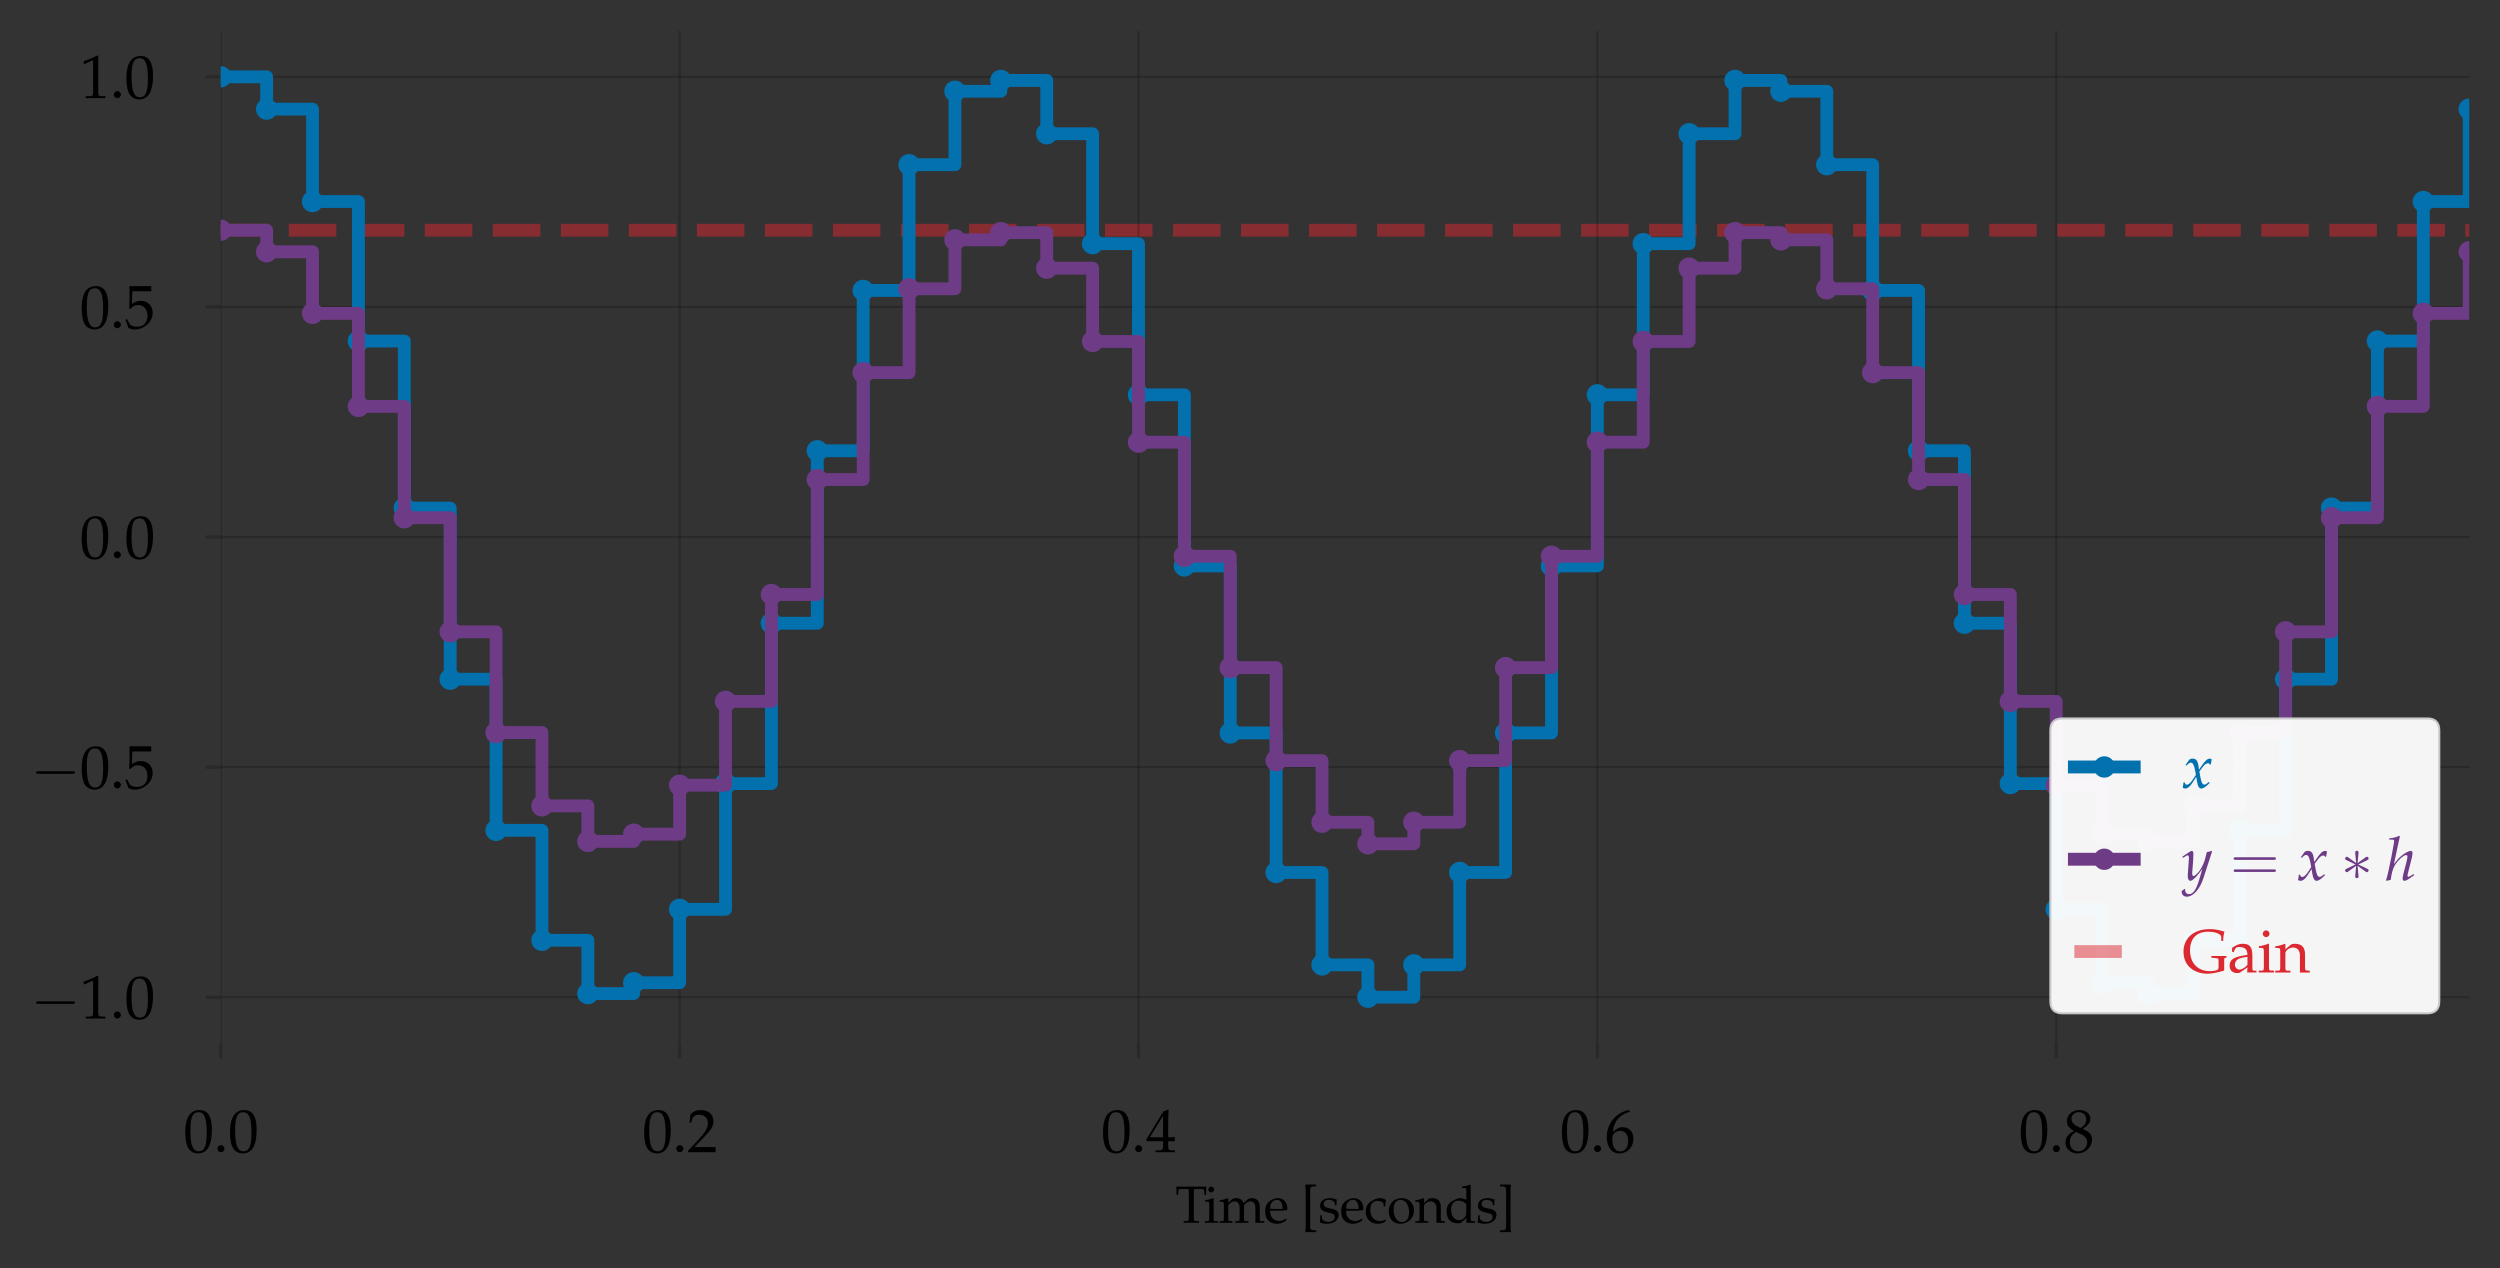 <?xml version="1.0" encoding="utf-8" standalone="no"?>
<!DOCTYPE svg PUBLIC "-//W3C//DTD SVG 1.1//EN"
  "http://www.w3.org/Graphics/SVG/1.1/DTD/svg11.dtd">
<svg height="296.4pt" version="1.1" viewBox="0 0 584.4 296.4" width="584.4pt" xmlns="http://www.w3.org/2000/svg" xmlns:xlink="http://www.w3.org/1999/xlink">
 <rect x="0" y="0" width="584.4" height="296.4" fill="#333333" stroke="none"/>
 <defs>
  <style type="text/css">*{stroke-linecap:butt;stroke-linejoin:round;}</style>
 </defs>
 <g id="figure_1">
  <g id="patch_1">
   <path d="M 0 296.4 
L 584.4 296.4 
L 584.4 0 
L 0 0 
z
" style="fill:none;"/>
  </g>
  <g id="axes_1">
   <g id="patch_2">
    <path d="M 51.606 243.862 
L 577.2 243.862 
L 577.2 7.2 
L 51.606 7.2 
z
" style="fill:none;"/>
   </g>
   <g id="line2d_1">
    <path clip-path="url(#p9060e97e95)" d="M 51.606 53.815 
L 577.2 53.815 
" style="fill:none;stroke:#dc2830;stroke-dasharray:11.1,4.8;stroke-dashoffset:0;stroke-opacity:0.5;stroke-width:3;"/>
   </g>
   <g id="matplotlib.axis_1">
    <g id="xtick_1">
     <g id="line2d_2">
      <path clip-path="url(#p9060e97e95)" d="M 51.606 243.862 
L 51.606 7.2 
" style="fill:none;stroke:#000000;stroke-linecap:square;stroke-opacity:0.2;stroke-width:0.5;"/>
     </g>
     <g id="line2d_3">
      <defs>
       <path d="M 0 0 
L 0 3.5 
" id="mdb024131af" style="stroke:#000000;stroke-opacity:0.2;stroke-width:0.8;"/>
      </defs>
      <g>
       <use style="fill-opacity:0.2;stroke:#000000;stroke-opacity:0.2;stroke-width:0.8;" x="51.606" xlink:href="#mdb024131af" y="243.862"/>
      </g>
     </g>
     <g id="text_1">
      <!-- $\mathdefault{0.0}$ -->
      <g transform="translate(42.889 269.341)scale(0.14 -0.14)">
       <defs>
        <path d="M 1683 4416 
C 691 4416 186 3628 186 2077 
C 186 1326 320 680 544 366 
C 768 51 1126 -128 1523 -128 
C 2490 -128 2976 705 2976 2346 
C 2976 3749 2560 4416 1683 4416 
z
M 1568 4192 
C 2189 4192 2438 3564 2438 2025 
C 2438 661 2195 96 1606 96 
C 986 96 723 744 723 2308 
C 723 3660 960 4192 1568 4192 
z
" id="URWPalladioL-Roma-30" transform="scale(0.016)"/>
        <path d="M 794 744 
C 602 744 429 564 429 372 
C 429 179 602 0 787 0 
C 992 0 1171 173 1171 372 
C 1171 564 992 744 794 744 
z
" id="URWPalladioL-Roma-2e" transform="scale(0.016)"/>
       </defs>
       <use transform="scale(0.996)" xlink:href="#URWPalladioL-Roma-30"/>
       <use transform="translate(49.813 0)scale(0.996)" xlink:href="#URWPalladioL-Roma-2e"/>
       <use transform="translate(74.72 0)scale(0.996)" xlink:href="#URWPalladioL-Roma-30"/>
      </g>
     </g>
    </g>
    <g id="xtick_2">
     <g id="line2d_4">
      <path clip-path="url(#p9060e97e95)" d="M 158.87 243.862 
L 158.87 7.2 
" style="fill:none;stroke:#000000;stroke-linecap:square;stroke-opacity:0.2;stroke-width:0.5;"/>
     </g>
     <g id="line2d_5">
      <g>
       <use style="fill-opacity:0.2;stroke:#000000;stroke-opacity:0.2;stroke-width:0.8;" x="158.87" xlink:href="#mdb024131af" y="243.862"/>
      </g>
     </g>
     <g id="text_2">
      <!-- $\mathdefault{0.2}$ -->
      <g transform="translate(150.153 269.341)scale(0.14 -0.14)">
       <defs>
        <path d="M 102 160 
L 102 0 
C 1299 0 1299 0 1530 0 
C 1760 0 1760 0 2995 0 
C 2982 125 2982 186 2982 269 
C 2982 348 2982 407 2995 539 
C 2259 539 1965 539 781 539 
L 1946 1761 
C 2566 2414 2758 2763 2758 3238 
C 2758 3966 2259 4416 1446 4416 
C 986 4416 672 4288 358 3969 
L 250 3099 
L 435 3099 
L 518 3393 
C 621 3763 851 3923 1280 3923 
C 1830 3923 2182 3577 2182 3035 
C 2182 2555 1914 2083 1190 1316 
z
" id="URWPalladioL-Roma-32" transform="scale(0.016)"/>
       </defs>
       <use transform="scale(0.996)" xlink:href="#URWPalladioL-Roma-30"/>
       <use transform="translate(49.813 0)scale(0.996)" xlink:href="#URWPalladioL-Roma-2e"/>
       <use transform="translate(74.72 0)scale(0.996)" xlink:href="#URWPalladioL-Roma-32"/>
      </g>
     </g>
    </g>
    <g id="xtick_3">
     <g id="line2d_6">
      <path clip-path="url(#p9060e97e95)" d="M 266.134 243.862 
L 266.134 7.2 
" style="fill:none;stroke:#000000;stroke-linecap:square;stroke-opacity:0.2;stroke-width:0.5;"/>
     </g>
     <g id="line2d_7">
      <g>
       <use style="fill-opacity:0.2;stroke:#000000;stroke-opacity:0.2;stroke-width:0.8;" x="266.134" xlink:href="#mdb024131af" y="243.862"/>
      </g>
     </g>
     <g id="text_3">
      <!-- $\mathdefault{0.4}$ -->
      <g transform="translate(257.417 269.341)scale(0.14 -0.14)">
       <defs>
        <path d="M 1792 1152 
L 1792 673 
C 1792 289 1722 199 1408 199 
L 1011 199 
L 1011 0 
C 1862 0 1862 0 2016 0 
C 2170 0 2170 0 3021 0 
L 3021 199 
L 2714 199 
C 2400 199 2330 282 2330 669 
L 2330 1152 
C 2707 1152 2842 1152 3021 1133 
L 3021 1588 
C 2720 1563 2598 1563 2502 1563 
L 2483 1563 
L 2330 1563 
L 2330 2457 
C 2330 3600 2342 4152 2374 4416 
L 2298 4448 
L 1824 4275 
L 13 1299 
L 83 1152 
z
M 1792 1563 
L 416 1563 
L 1792 3826 
z
" id="URWPalladioL-Roma-34" transform="scale(0.016)"/>
       </defs>
       <use transform="scale(0.996)" xlink:href="#URWPalladioL-Roma-30"/>
       <use transform="translate(49.813 0)scale(0.996)" xlink:href="#URWPalladioL-Roma-2e"/>
       <use transform="translate(74.72 0)scale(0.996)" xlink:href="#URWPalladioL-Roma-34"/>
      </g>
     </g>
    </g>
    <g id="xtick_4">
     <g id="line2d_8">
      <path clip-path="url(#p9060e97e95)" d="M 373.398 243.862 
L 373.398 7.2 
" style="fill:none;stroke:#000000;stroke-linecap:square;stroke-opacity:0.2;stroke-width:0.5;"/>
     </g>
     <g id="line2d_9">
      <g>
       <use style="fill-opacity:0.2;stroke:#000000;stroke-opacity:0.2;stroke-width:0.8;" x="373.398" xlink:href="#mdb024131af" y="243.862"/>
      </g>
     </g>
     <g id="text_4">
      <!-- $\mathdefault{0.6}$ -->
      <g transform="translate(364.681 269.341)scale(0.14 -0.14)">
       <defs>
        <path d="M 2662 4310 
L 2426 4419 
C 1811 4214 1549 4086 1222 3804 
C 563 3246 205 2464 205 1585 
C 205 526 717 -128 1542 -128 
C 2374 -128 2995 532 2995 1405 
C 2995 2143 2554 2624 1875 2624 
C 1555 2624 1363 2540 986 2239 
C 915 2181 909 2175 838 2124 
C 973 3284 1510 3913 2662 4259 
z
M 1632 2239 
C 2118 2239 2445 1816 2445 1181 
C 2445 513 2118 83 1626 83 
C 1082 83 787 551 787 1412 
C 787 1636 813 1758 883 1867 
C 1024 2085 1325 2239 1632 2239 
z
" id="URWPalladioL-Roma-36" transform="scale(0.016)"/>
       </defs>
       <use transform="scale(0.996)" xlink:href="#URWPalladioL-Roma-30"/>
       <use transform="translate(49.813 0)scale(0.996)" xlink:href="#URWPalladioL-Roma-2e"/>
       <use transform="translate(74.72 0)scale(0.996)" xlink:href="#URWPalladioL-Roma-36"/>
      </g>
     </g>
    </g>
    <g id="xtick_5">
     <g id="line2d_10">
      <path clip-path="url(#p9060e97e95)" d="M 480.662 243.862 
L 480.662 7.2 
" style="fill:none;stroke:#000000;stroke-linecap:square;stroke-opacity:0.2;stroke-width:0.5;"/>
     </g>
     <g id="line2d_11">
      <g>
       <use style="fill-opacity:0.2;stroke:#000000;stroke-opacity:0.2;stroke-width:0.8;" x="480.662" xlink:href="#mdb024131af" y="243.862"/>
      </g>
     </g>
     <g id="text_5">
      <!-- $\mathdefault{0.8}$ -->
      <g transform="translate(471.945 269.341)scale(0.14 -0.14)">
       <defs>
        <path d="M 1075 2211 
C 813 2090 704 2019 563 1884 
C 320 1641 192 1352 192 1019 
C 192 359 723 -128 1446 -128 
C 2278 -128 2970 526 2970 1320 
C 2970 1833 2733 2109 2003 2442 
C 2586 2840 2790 3109 2790 3493 
C 2790 4044 2336 4416 1658 4416 
C 896 4416 339 3929 339 3257 
C 339 2821 512 2577 1075 2211 
z
M 1818 1891 
C 2221 1711 2464 1397 2464 1052 
C 2464 513 2061 90 1542 90 
C 998 90 646 475 646 1071 
C 646 1538 832 1833 1306 2122 
z
M 1427 2712 
C 1024 2910 819 3167 819 3487 
C 819 3910 1126 4198 1581 4198 
C 2048 4198 2355 3891 2355 3422 
C 2355 3058 2195 2808 1779 2538 
z
" id="URWPalladioL-Roma-38" transform="scale(0.016)"/>
       </defs>
       <use transform="scale(0.996)" xlink:href="#URWPalladioL-Roma-30"/>
       <use transform="translate(49.813 0)scale(0.996)" xlink:href="#URWPalladioL-Roma-2e"/>
       <use transform="translate(74.72 0)scale(0.996)" xlink:href="#URWPalladioL-Roma-38"/>
      </g>
     </g>
    </g>
    <g id="text_6">
     <!-- Time [seconds] -->
     <g transform="translate(274.73 285.828)scale(0.12 -0.12)">
      <defs>
       <path d="M 1632 4114 
C 1651 3896 1658 3749 1658 3473 
L 1658 763 
C 1658 256 1626 205 1331 205 
L 1024 205 
L 1024 0 
C 1402 0 1626 0 1958 0 
C 2291 0 2522 0 2899 0 
L 2899 205 
L 2592 205 
C 2298 205 2266 256 2266 763 
L 2266 3473 
C 2266 3762 2272 3903 2291 4114 
L 3283 4114 
C 3462 4114 3533 4057 3539 3904 
L 3565 3400 
L 3763 3400 
C 3763 3810 3776 4056 3808 4416 
C 3347 4416 3136 4416 2957 4416 
C 2707 4416 2522 4416 2426 4416 
L 1414 4416 
C 1350 4416 1005 4416 550 4416 
L 115 4416 
C 147 4056 160 3810 160 3400 
L 358 3400 
L 384 3904 
C 390 4057 461 4114 640 4114 
z
" id="URWPalladioL-Roma-54" transform="scale(0.016)"/>
       <path d="M 1203 2993 
L 1146 3019 
C 819 2884 486 2793 147 2755 
L 147 2576 
L 384 2576 
C 640 2576 666 2531 666 2105 
L 666 651 
C 666 244 646 199 429 199 
L 134 199 
L 134 0 
C 774 0 774 0 934 0 
C 1094 0 1094 0 1734 0 
L 1734 199 
L 1440 199 
C 1222 199 1203 244 1203 651 
z
M 909 4416 
C 717 4416 550 4249 550 4056 
C 550 3870 717 3704 902 3704 
C 1088 3704 1261 3870 1261 4056 
C 1261 4236 1088 4416 909 4416 
z
" id="URWPalladioL-Roma-69" transform="scale(0.016)"/>
       <path d="M 115 2565 
L 352 2565 
C 608 2565 634 2520 634 2094 
L 634 643 
C 634 237 614 192 397 192 
L 102 192 
L 102 -7 
C 717 -7 736 -7 915 -7 
C 1094 -7 1261 -7 1677 -7 
L 1677 179 
L 1408 205 
C 1190 205 1171 250 1171 654 
L 1171 2014 
C 1171 2302 1594 2616 1978 2616 
C 2323 2616 2560 2287 2560 1798 
L 2560 643 
C 2560 237 2541 192 2323 192 
L 2029 192 
L 2029 -7 
C 2669 -7 2669 -7 2829 -7 
C 2989 -7 2989 -7 3629 -7 
L 3629 192 
L 3334 192 
C 3117 192 3098 237 3098 643 
L 3098 2011 
C 3098 2300 3520 2616 3904 2616 
C 4250 2616 4486 2291 4486 1806 
L 4486 -7 
C 4877 -7 4883 -7 4992 -7 
C 5075 -7 5075 -7 5562 -7 
L 5562 192 
L 5261 192 
C 5043 192 5024 237 5024 643 
L 5024 1970 
C 5024 2608 4653 3008 4064 3008 
C 3840 3008 3654 2950 3539 2847 
L 3053 2412 
C 2848 2834 2586 3008 2144 3008 
C 1907 3008 1728 2950 1613 2847 
L 1171 2437 
L 1171 2982 
L 1114 3008 
C 787 2873 454 2783 115 2745 
z
" id="URWPalladioL-Roma-6d" transform="scale(0.016)"/>
       <path d="M 2797 447 
L 2714 511 
C 2304 269 2157 212 1882 212 
C 1466 212 1120 398 941 711 
C 819 921 774 1101 762 1472 
L 1696 1472 
C 2138 1472 2413 1472 2854 1544 
C 2861 1634 2867 1693 2867 1771 
C 2867 2520 2394 3008 1677 3008 
C 1440 3008 1165 2924 902 2770 
C 378 2469 166 2071 166 1404 
C 166 1000 262 654 435 410 
C 691 71 1120 -128 1600 -128 
C 1837 -128 2074 -77 2336 37 
C 2509 108 2643 191 2669 230 
z
M 2298 1690 
C 1965 1690 1811 1690 1581 1690 
C 1286 1690 1120 1690 774 1722 
C 774 2027 800 2169 883 2337 
C 1018 2622 1293 2796 1600 2796 
C 1811 2796 1978 2711 2093 2534 
C 2234 2319 2278 2129 2298 1690 
z
" id="URWPalladioL-Roma-65" transform="scale(0.016)"/>
       <path d="M 563 -1152 
C 1018 -1152 1030 -1152 1184 -1152 
C 1338 -1152 1370 -1152 1805 -1152 
L 1843 -1120 
L 1843 -953 
L 1818 -921 
L 1574 -921 
C 1402 -921 1261 -882 1184 -818 
C 1126 -760 1107 -671 1107 -459 
C 1107 -453 1107 -318 1101 -125 
L 1101 112 
L 1101 3409 
L 1101 3646 
C 1107 3826 1107 3967 1107 3973 
C 1107 4185 1126 4281 1184 4339 
C 1261 4403 1402 4441 1574 4441 
L 1818 4441 
L 1843 4473 
L 1843 4640 
L 1805 4672 
C 1357 4672 1338 4672 1184 4672 
C 1037 4672 1005 4672 563 4672 
L 506 4595 
C 544 4435 557 4223 557 3730 
C 557 3633 557 3556 563 3492 
L 563 3409 
L 563 112 
L 563 28 
C 557 -74 557 -81 557 -190 
L 557 -260 
C 557 -696 544 -876 506 -1075 
z
" id="URWPalladioL-Roma-5b" transform="scale(0.016)"/>
       <path d="M 262 917 
C 262 475 243 282 192 26 
C 525 -83 774 -128 1069 -128 
C 1907 -128 2502 321 2502 949 
C 2502 1148 2445 1295 2323 1424 
C 2157 1584 1946 1661 1382 1770 
C 858 1873 685 2001 685 2296 
C 685 2616 909 2796 1299 2796 
C 1728 2796 2054 2572 2054 2270 
L 2054 2123 
L 2234 2123 
C 2240 2495 2246 2648 2266 2847 
C 1926 2963 1696 3008 1434 3008 
C 691 3008 237 2655 237 2078 
C 237 1770 378 1552 672 1417 
C 845 1340 1184 1238 1619 1141 
C 1907 1077 2029 943 2029 699 
C 2029 353 1709 109 1254 109 
C 787 109 454 333 454 654 
L 454 917 
z
" id="URWPalladioL-Roma-73" transform="scale(0.016)"/>
       <path d="M 2554 1994 
C 2554 2289 2586 2552 2643 2783 
C 2387 2937 2163 3008 1901 3008 
C 1594 3008 1235 2886 851 2642 
C 403 2360 166 1911 166 1347 
C 166 481 774 -128 1632 -128 
C 1965 -128 2445 -6 2509 90 
L 2643 295 
L 2579 391 
C 2342 263 2138 205 1907 205 
C 1197 205 730 757 730 1603 
C 730 2289 1050 2674 1626 2674 
C 1907 2674 2214 2546 2330 2386 
L 2374 1994 
z
" id="URWPalladioL-Roma-63" transform="scale(0.016)"/>
       <path d="M 1786 3008 
C 851 3008 205 2347 205 1392 
C 205 487 774 -128 1600 -128 
C 2586 -128 3290 558 3290 1520 
C 3290 2386 2662 3008 1786 3008 
z
M 1670 2796 
C 2259 2796 2694 2155 2694 1283 
C 2694 545 2368 83 1850 83 
C 1222 83 800 699 800 1610 
C 800 2379 1107 2796 1670 2796 
z
" id="URWPalladioL-Roma-6f" transform="scale(0.016)"/>
       <path d="M 2624 -7 
C 3014 -7 3021 -7 3130 -7 
C 3219 -7 3219 -7 3661 -7 
L 3661 179 
L 3398 205 
C 3181 205 3162 244 3162 654 
L 3162 1892 
C 3162 2642 2810 3008 2093 3008 
C 1856 3008 1722 2963 1587 2847 
L 1101 2424 
L 1101 2982 
L 1043 3008 
C 717 2873 384 2783 45 2745 
L 45 2565 
L 282 2565 
C 538 2565 563 2520 563 2094 
L 563 643 
C 563 237 544 192 326 192 
L 38 192 
L 38 -7 
C 474 -7 646 -7 832 -7 
C 1018 -7 1190 -7 1626 -7 
L 1626 192 
L 1338 192 
C 1120 192 1101 237 1101 643 
L 1101 2011 
C 1101 2300 1523 2616 1914 2616 
C 2342 2616 2624 2297 2624 1806 
z
" id="URWPalladioL-Roma-6e" transform="scale(0.016)"/>
       <path d="M 2637 2802 
C 2278 2956 2099 3008 1875 3008 
C 1702 3008 1549 2969 1389 2887 
L 826 2593 
C 461 2401 224 1935 224 1392 
C 224 881 397 460 710 204 
C 928 19 1229 -64 1645 -64 
C 1773 -64 1920 -38 1952 -13 
L 2662 583 
L 2630 -7 
C 2944 -7 3046 -7 3123 -7 
C 3174 -7 3264 -7 3398 -7 
C 3443 -7 3571 -7 3706 -7 
L 3706 192 
L 3411 192 
C 3194 192 3174 237 3174 643 
L 3174 4607 
L 3117 4659 
C 2835 4550 2624 4498 2118 4421 
L 2118 4242 
L 2477 4242 
C 2592 4242 2637 4171 2637 3978 
z
M 2637 1424 
C 2637 1009 2624 946 2541 799 
C 2362 499 2048 302 1747 302 
C 1184 302 781 844 781 1603 
C 781 2298 1126 2706 1702 2706 
C 1946 2706 2202 2623 2426 2470 
C 2560 2381 2637 2298 2637 2246 
z
" id="URWPalladioL-Roma-64" transform="scale(0.016)"/>
       <path d="M 1568 4672 
C 1114 4672 1094 4672 947 4672 
C 794 4672 762 4672 326 4672 
L 288 4640 
L 288 4473 
L 314 4441 
L 557 4441 
C 730 4441 864 4403 941 4339 
C 1005 4281 1024 4191 1024 3973 
C 1024 3954 1024 3826 1030 3646 
L 1030 3409 
L 1030 112 
L 1030 -125 
C 1024 -311 1024 -427 1024 -446 
C 1024 -664 1005 -760 941 -818 
C 864 -882 730 -921 557 -921 
L 314 -921 
L 288 -953 
L 288 -1120 
L 326 -1152 
C 774 -1152 787 -1152 947 -1152 
C 1094 -1152 1126 -1152 1568 -1152 
L 1626 -1075 
C 1587 -921 1581 -722 1574 -228 
C 1574 -138 1574 -55 1568 28 
L 1568 112 
L 1568 3409 
L 1568 3492 
C 1574 3563 1574 3646 1574 3736 
C 1574 4230 1587 4441 1626 4595 
z
" id="URWPalladioL-Roma-5d" transform="scale(0.016)"/>
      </defs>
      <use transform="scale(0.996)" xlink:href="#URWPalladioL-Roma-54"/>
      <use transform="translate(55.591 0)scale(0.996)" xlink:href="#URWPalladioL-Roma-69"/>
      <use transform="translate(84.581 0)scale(0.996)" xlink:href="#URWPalladioL-Roma-6d"/>
      <use transform="translate(172.551 0)scale(0.996)" xlink:href="#URWPalladioL-Roma-65"/>
      <use transform="translate(245.178 0)scale(0.996)" xlink:href="#URWPalladioL-Roma-5b"/>
      <use transform="translate(278.353 0)scale(0.996)" xlink:href="#URWPalladioL-Roma-73"/>
      <use transform="translate(320.595 0)scale(0.996)" xlink:href="#URWPalladioL-Roma-65"/>
      <use transform="translate(368.315 0)scale(0.996)" xlink:href="#URWPalladioL-Roma-63"/>
      <use transform="translate(412.549 0)scale(0.996)" xlink:href="#URWPalladioL-Roma-6f"/>
      <use transform="translate(466.944 0)scale(0.996)" xlink:href="#URWPalladioL-Roma-6e"/>
      <use transform="translate(524.926 0)scale(0.996)" xlink:href="#URWPalladioL-Roma-64"/>
      <use transform="translate(585.798 0)scale(0.996)" xlink:href="#URWPalladioL-Roma-73"/>
      <use transform="translate(628.039 0)scale(0.996)" xlink:href="#URWPalladioL-Roma-5d"/>
     </g>
    </g>
   </g>
   <g id="matplotlib.axis_2">
    <g id="ytick_1">
     <g id="line2d_12">
      <path clip-path="url(#p9060e97e95)" d="M 51.606 233.104 
L 577.2 233.104 
" style="fill:none;stroke:#000000;stroke-linecap:square;stroke-opacity:0.2;stroke-width:0.5;"/>
     </g>
     <g id="line2d_13">
      <defs>
       <path d="M 0 0 
L -3.5 0 
" id="m74deba3b58" style="stroke:#000000;stroke-opacity:0.2;stroke-width:0.8;"/>
      </defs>
      <g>
       <use style="fill-opacity:0.2;stroke:#000000;stroke-opacity:0.2;stroke-width:0.8;" x="51.606" xlink:href="#m74deba3b58" y="233.104"/>
      </g>
     </g>
     <g id="text_7">
      <!-- $\mathdefault{−1.0}$ -->
      <g transform="translate(7.2 238.094)scale(0.14 -0.14)">
       <defs>
        <path d="M 4218 1472 
C 4326 1472 4442 1472 4442 1600 
C 4442 1728 4326 1728 4218 1728 
L 755 1728 
C 646 1728 531 1728 531 1600 
C 531 1472 646 1472 755 1472 
z
" id="CMSY10-0" transform="scale(0.016)"/>
        <path d="M 429 3584 
L 493 3584 
L 1318 3956 
C 1325 3962 1331 3962 1338 3962 
C 1376 3962 1389 3905 1389 3751 
L 1389 613 
C 1389 276 1318 205 973 205 
L 614 205 
L 614 0 
C 1600 0 1600 0 1670 0 
C 1754 0 1894 0 2112 0 
C 2189 0 2413 0 2675 0 
L 2675 205 
L 2342 205 
C 1990 205 1926 276 1926 612 
L 1926 4443 
L 1837 4475 
C 1421 4257 966 4065 384 3860 
z
" id="URWPalladioL-Roma-31" transform="scale(0.016)"/>
       </defs>
       <use transform="scale(1.038)" xlink:href="#CMSY10-0"/>
       <use transform="translate(81.942 0)scale(0.996)" xlink:href="#URWPalladioL-Roma-31"/>
       <use transform="translate(131.755 0)scale(0.996)" xlink:href="#URWPalladioL-Roma-2e"/>
       <use transform="translate(156.661 0)scale(0.996)" xlink:href="#URWPalladioL-Roma-30"/>
      </g>
     </g>
    </g>
    <g id="ytick_2">
     <g id="line2d_14">
      <path clip-path="url(#p9060e97e95)" d="M 51.606 179.318 
L 577.2 179.318 
" style="fill:none;stroke:#000000;stroke-linecap:square;stroke-opacity:0.2;stroke-width:0.5;"/>
     </g>
     <g id="line2d_15">
      <g>
       <use style="fill-opacity:0.2;stroke:#000000;stroke-opacity:0.2;stroke-width:0.8;" x="51.606" xlink:href="#m74deba3b58" y="179.318"/>
      </g>
     </g>
     <g id="text_8">
      <!-- $\mathdefault{−0.5}$ -->
      <g transform="translate(7.2 184.307)scale(0.14 -0.14)">
       <defs>
        <path d="M 813 3877 
C 1638 3877 1997 3877 2765 3877 
L 2797 3907 
C 2784 4016 2784 4064 2784 4144 
C 2784 4229 2784 4277 2797 4386 
L 2765 4416 
C 2285 4416 1997 4416 1651 4416 
C 1299 4416 1018 4416 538 4416 
L 506 4403 
C 512 4011 518 3729 518 3523 
C 518 2977 499 2360 480 2077 
L 608 2038 
C 909 2341 1082 2432 1395 2432 
C 2010 2432 2394 1993 2394 1296 
C 2394 580 1984 160 1286 160 
C 941 160 621 277 531 444 
L 237 973 
L 83 883 
C 230 516 307 310 397 27 
C 576 -71 832 -128 1107 -128 
C 1536 -128 1990 59 2342 368 
C 2733 716 2938 1154 2938 1630 
C 2938 2359 2419 2874 1690 2874 
C 1382 2874 1152 2791 755 2554 
z
" id="URWPalladioL-Roma-35" transform="scale(0.016)"/>
       </defs>
       <use transform="scale(1.038)" xlink:href="#CMSY10-0"/>
       <use transform="translate(81.942 0)scale(0.996)" xlink:href="#URWPalladioL-Roma-30"/>
       <use transform="translate(131.755 0)scale(0.996)" xlink:href="#URWPalladioL-Roma-2e"/>
       <use transform="translate(156.661 0)scale(0.996)" xlink:href="#URWPalladioL-Roma-35"/>
      </g>
     </g>
    </g>
    <g id="ytick_3">
     <g id="line2d_16">
      <path clip-path="url(#p9060e97e95)" d="M 51.606 125.531 
L 577.2 125.531 
" style="fill:none;stroke:#000000;stroke-linecap:square;stroke-opacity:0.2;stroke-width:0.5;"/>
     </g>
     <g id="line2d_17">
      <g>
       <use style="fill-opacity:0.2;stroke:#000000;stroke-opacity:0.2;stroke-width:0.8;" x="51.606" xlink:href="#m74deba3b58" y="125.531"/>
      </g>
     </g>
     <g id="text_9">
      <!-- $\mathdefault{0.0}$ -->
      <g transform="translate(18.672 130.521)scale(0.14 -0.14)">
       <use transform="scale(0.996)" xlink:href="#URWPalladioL-Roma-30"/>
       <use transform="translate(49.813 0)scale(0.996)" xlink:href="#URWPalladioL-Roma-2e"/>
       <use transform="translate(74.72 0)scale(0.996)" xlink:href="#URWPalladioL-Roma-30"/>
      </g>
     </g>
    </g>
    <g id="ytick_4">
     <g id="line2d_18">
      <path clip-path="url(#p9060e97e95)" d="M 51.606 71.744 
L 577.2 71.744 
" style="fill:none;stroke:#000000;stroke-linecap:square;stroke-opacity:0.2;stroke-width:0.5;"/>
     </g>
     <g id="line2d_19">
      <g>
       <use style="fill-opacity:0.2;stroke:#000000;stroke-opacity:0.2;stroke-width:0.8;" x="51.606" xlink:href="#m74deba3b58" y="71.744"/>
      </g>
     </g>
     <g id="text_10">
      <!-- $\mathdefault{0.5}$ -->
      <g transform="translate(18.672 76.734)scale(0.14 -0.14)">
       <use transform="scale(0.996)" xlink:href="#URWPalladioL-Roma-30"/>
       <use transform="translate(49.813 0)scale(0.996)" xlink:href="#URWPalladioL-Roma-2e"/>
       <use transform="translate(74.72 0)scale(0.996)" xlink:href="#URWPalladioL-Roma-35"/>
      </g>
     </g>
    </g>
    <g id="ytick_5">
     <g id="line2d_20">
      <path clip-path="url(#p9060e97e95)" d="M 51.606 17.957 
L 577.2 17.957 
" style="fill:none;stroke:#000000;stroke-linecap:square;stroke-opacity:0.2;stroke-width:0.5;"/>
     </g>
     <g id="line2d_21">
      <g>
       <use style="fill-opacity:0.2;stroke:#000000;stroke-opacity:0.2;stroke-width:0.8;" x="51.606" xlink:href="#m74deba3b58" y="17.957"/>
      </g>
     </g>
     <g id="text_11">
      <!-- $\mathdefault{1.0}$ -->
      <g transform="translate(18.672 22.947)scale(0.14 -0.14)">
       <use transform="scale(0.996)" xlink:href="#URWPalladioL-Roma-31"/>
       <use transform="translate(49.813 0)scale(0.996)" xlink:href="#URWPalladioL-Roma-2e"/>
       <use transform="translate(74.72 0)scale(0.996)" xlink:href="#URWPalladioL-Roma-30"/>
      </g>
     </g>
    </g>
   </g>
   <g id="line2d_22">
    <path clip-path="url(#p9060e97e95)" d="M 51.606 17.957 
L 62.333 17.957 
L 62.333 25.512 
L 73.059 25.512 
L 73.059 47.113 
L 83.786 47.113 
L 83.786 79.728 
L 94.512 79.728 
L 94.512 118.776 
L 105.238 118.776 
L 105.238 158.773 
L 115.965 158.773 
L 115.965 194.101 
L 126.691 194.101 
L 126.691 219.798 
L 137.418 219.798 
L 137.418 232.256 
L 148.144 232.256 
L 148.144 229.725 
L 158.87 229.725 
L 158.87 212.56 
L 169.597 212.56 
L 169.597 183.172 
L 180.323 183.172 
L 180.323 145.688 
L 191.05 145.688 
L 191.05 105.374 
L 201.776 105.374 
L 201.776 67.89 
L 212.502 67.89 
L 212.502 38.502 
L 223.229 38.502 
L 223.229 21.337 
L 233.955 21.337 
L 233.955 18.806 
L 244.681 18.806 
L 244.681 31.263 
L 255.408 31.263 
L 255.408 56.961 
L 266.134 56.961 
L 266.134 92.289 
L 276.861 92.289 
L 276.861 132.285 
L 287.587 132.285 
L 287.587 171.333 
L 298.313 171.333 
L 298.313 203.949 
L 309.04 203.949 
L 309.04 225.55 
L 319.766 225.55 
L 319.766 233.104 
L 330.493 233.104 
L 330.493 225.55 
L 341.219 225.55 
L 341.219 203.949 
L 351.945 203.949 
L 351.945 171.333 
L 362.672 171.333 
L 362.672 132.285 
L 373.398 132.285 
L 373.398 92.289 
L 384.125 92.289 
L 384.125 56.961 
L 394.851 56.961 
L 394.851 31.263 
L 405.577 31.263 
L 405.577 18.806 
L 416.304 18.806 
L 416.304 21.337 
L 427.03 21.337 
L 427.03 38.502 
L 437.756 38.502 
L 437.756 67.89 
L 448.483 67.89 
L 448.483 105.374 
L 459.209 105.374 
L 459.209 145.688 
L 469.936 145.688 
L 469.936 183.172 
L 480.662 183.172 
L 480.662 212.56 
L 491.388 212.56 
L 491.388 229.725 
L 502.115 229.725 
L 502.115 232.256 
L 512.841 232.256 
L 512.841 219.798 
L 523.568 219.798 
L 523.568 194.101 
L 534.294 194.101 
L 534.294 158.773 
L 545.02 158.773 
L 545.02 118.776 
L 555.747 118.776 
L 555.747 79.728 
L 566.473 79.728 
L 566.473 47.113 
L 577.2 47.113 
L 577.2 25.512 
" style="fill:none;stroke:#0271ae;stroke-linecap:square;stroke-width:3;"/>
    <defs>
     <path d="M 0 2.5 
C 0.663 2.5 1.299 2.237 1.768 1.768 
C 2.237 1.299 2.5 0.663 2.5 0 
C 2.5 -0.663 2.237 -1.299 1.768 -1.768 
C 1.299 -2.237 0.663 -2.5 0 -2.5 
C -0.663 -2.5 -1.299 -2.237 -1.768 -1.768 
C -2.237 -1.299 -2.5 -0.663 -2.5 0 
C -2.5 0.663 -2.237 1.299 -1.768 1.768 
C -1.299 2.237 -0.663 2.5 0 2.5 
z
" id="md92e307511"/>
    </defs>
    <g clip-path="url(#p9060e97e95)">
     <use style="fill:#0271ae;" x="51.606" xlink:href="#md92e307511" y="17.957"/>
     <use style="fill:#0271ae;" x="62.333" xlink:href="#md92e307511" y="25.512"/>
     <use style="fill:#0271ae;" x="73.059" xlink:href="#md92e307511" y="47.113"/>
     <use style="fill:#0271ae;" x="83.786" xlink:href="#md92e307511" y="79.728"/>
     <use style="fill:#0271ae;" x="94.512" xlink:href="#md92e307511" y="118.776"/>
     <use style="fill:#0271ae;" x="105.238" xlink:href="#md92e307511" y="158.773"/>
     <use style="fill:#0271ae;" x="115.965" xlink:href="#md92e307511" y="194.101"/>
     <use style="fill:#0271ae;" x="126.691" xlink:href="#md92e307511" y="219.798"/>
     <use style="fill:#0271ae;" x="137.418" xlink:href="#md92e307511" y="232.256"/>
     <use style="fill:#0271ae;" x="148.144" xlink:href="#md92e307511" y="229.725"/>
     <use style="fill:#0271ae;" x="158.87" xlink:href="#md92e307511" y="212.56"/>
     <use style="fill:#0271ae;" x="169.597" xlink:href="#md92e307511" y="183.172"/>
     <use style="fill:#0271ae;" x="180.323" xlink:href="#md92e307511" y="145.688"/>
     <use style="fill:#0271ae;" x="191.05" xlink:href="#md92e307511" y="105.374"/>
     <use style="fill:#0271ae;" x="201.776" xlink:href="#md92e307511" y="67.89"/>
     <use style="fill:#0271ae;" x="212.502" xlink:href="#md92e307511" y="38.502"/>
     <use style="fill:#0271ae;" x="223.229" xlink:href="#md92e307511" y="21.337"/>
     <use style="fill:#0271ae;" x="233.955" xlink:href="#md92e307511" y="18.806"/>
     <use style="fill:#0271ae;" x="244.681" xlink:href="#md92e307511" y="31.263"/>
     <use style="fill:#0271ae;" x="255.408" xlink:href="#md92e307511" y="56.961"/>
     <use style="fill:#0271ae;" x="266.134" xlink:href="#md92e307511" y="92.289"/>
     <use style="fill:#0271ae;" x="276.861" xlink:href="#md92e307511" y="132.285"/>
     <use style="fill:#0271ae;" x="287.587" xlink:href="#md92e307511" y="171.333"/>
     <use style="fill:#0271ae;" x="298.313" xlink:href="#md92e307511" y="203.949"/>
     <use style="fill:#0271ae;" x="309.04" xlink:href="#md92e307511" y="225.55"/>
     <use style="fill:#0271ae;" x="319.766" xlink:href="#md92e307511" y="233.104"/>
     <use style="fill:#0271ae;" x="330.493" xlink:href="#md92e307511" y="225.55"/>
     <use style="fill:#0271ae;" x="341.219" xlink:href="#md92e307511" y="203.949"/>
     <use style="fill:#0271ae;" x="351.945" xlink:href="#md92e307511" y="171.333"/>
     <use style="fill:#0271ae;" x="362.672" xlink:href="#md92e307511" y="132.285"/>
     <use style="fill:#0271ae;" x="373.398" xlink:href="#md92e307511" y="92.289"/>
     <use style="fill:#0271ae;" x="384.125" xlink:href="#md92e307511" y="56.961"/>
     <use style="fill:#0271ae;" x="394.851" xlink:href="#md92e307511" y="31.263"/>
     <use style="fill:#0271ae;" x="405.577" xlink:href="#md92e307511" y="18.806"/>
     <use style="fill:#0271ae;" x="416.304" xlink:href="#md92e307511" y="21.337"/>
     <use style="fill:#0271ae;" x="427.03" xlink:href="#md92e307511" y="38.502"/>
     <use style="fill:#0271ae;" x="437.756" xlink:href="#md92e307511" y="67.89"/>
     <use style="fill:#0271ae;" x="448.483" xlink:href="#md92e307511" y="105.374"/>
     <use style="fill:#0271ae;" x="459.209" xlink:href="#md92e307511" y="145.688"/>
     <use style="fill:#0271ae;" x="469.936" xlink:href="#md92e307511" y="183.172"/>
     <use style="fill:#0271ae;" x="480.662" xlink:href="#md92e307511" y="212.56"/>
     <use style="fill:#0271ae;" x="491.388" xlink:href="#md92e307511" y="229.725"/>
     <use style="fill:#0271ae;" x="502.115" xlink:href="#md92e307511" y="232.256"/>
     <use style="fill:#0271ae;" x="512.841" xlink:href="#md92e307511" y="219.798"/>
     <use style="fill:#0271ae;" x="523.568" xlink:href="#md92e307511" y="194.101"/>
     <use style="fill:#0271ae;" x="534.294" xlink:href="#md92e307511" y="158.773"/>
     <use style="fill:#0271ae;" x="545.02" xlink:href="#md92e307511" y="118.776"/>
     <use style="fill:#0271ae;" x="555.747" xlink:href="#md92e307511" y="79.728"/>
     <use style="fill:#0271ae;" x="566.473" xlink:href="#md92e307511" y="47.113"/>
     <use style="fill:#0271ae;" x="577.2" xlink:href="#md92e307511" y="25.512"/>
    </g>
   </g>
   <g id="line2d_23">
    <path clip-path="url(#p9060e97e95)" d="M 51.606 53.815 
L 62.333 53.815 
L 62.333 58.851 
L 73.059 58.851 
L 73.059 73.252 
L 83.786 73.252 
L 83.786 94.996 
L 94.512 94.996 
L 94.512 121.028 
L 105.238 121.028 
L 105.238 147.692 
L 115.965 147.692 
L 115.965 171.244 
L 126.691 171.244 
L 126.691 188.376 
L 137.418 188.376 
L 137.418 196.681 
L 148.144 196.681 
L 148.144 194.993 
L 158.87 194.993 
L 158.87 183.55 
L 169.597 183.55 
L 169.597 163.958 
L 180.323 163.958 
L 180.323 138.969 
L 191.05 138.969 
L 191.05 112.093 
L 201.776 112.093 
L 201.776 87.104 
L 212.502 87.104 
L 212.502 67.512 
L 223.229 67.512 
L 223.229 56.068 
L 233.955 56.068 
L 233.955 54.381 
L 244.681 54.381 
L 244.681 62.686 
L 255.408 62.686 
L 255.408 79.818 
L 266.134 79.818 
L 266.134 103.369 
L 276.861 103.369 
L 276.861 130.034 
L 287.587 130.034 
L 287.587 156.066 
L 298.313 156.066 
L 298.313 177.809 
L 309.04 177.809 
L 309.04 192.21 
L 319.766 192.21 
L 319.766 197.246 
L 330.493 197.246 
L 330.493 192.21 
L 341.219 192.21 
L 341.219 177.809 
L 351.945 177.809 
L 351.945 156.066 
L 362.672 156.066 
L 362.672 130.034 
L 373.398 130.034 
L 373.398 103.369 
L 384.125 103.369 
L 384.125 79.818 
L 394.851 79.818 
L 394.851 62.686 
L 405.577 62.686 
L 405.577 54.381 
L 416.304 54.381 
L 416.304 56.068 
L 427.03 56.068 
L 427.03 67.512 
L 437.756 67.512 
L 437.756 87.104 
L 448.483 87.104 
L 448.483 112.093 
L 459.209 112.093 
L 459.209 138.969 
L 469.936 138.969 
L 469.936 163.958 
L 480.662 163.958 
L 480.662 183.55 
L 491.388 183.55 
L 491.388 194.993 
L 502.115 194.993 
L 502.115 196.681 
L 512.841 196.681 
L 512.841 188.376 
L 523.568 188.376 
L 523.568 171.244 
L 534.294 171.244 
L 534.294 147.692 
L 545.02 147.692 
L 545.02 121.028 
L 555.747 121.028 
L 555.747 94.996 
L 566.473 94.996 
L 566.473 73.252 
L 577.2 73.252 
L 577.2 58.851 
" style="fill:none;stroke:#6e3b87;stroke-linecap:square;stroke-width:3;"/>
    <defs>
     <path d="M 0 2.5 
C 0.663 2.5 1.299 2.237 1.768 1.768 
C 2.237 1.299 2.5 0.663 2.5 0 
C 2.5 -0.663 2.237 -1.299 1.768 -1.768 
C 1.299 -2.237 0.663 -2.5 0 -2.5 
C -0.663 -2.5 -1.299 -2.237 -1.768 -1.768 
C -2.237 -1.299 -2.5 -0.663 -2.5 0 
C -2.5 0.663 -2.237 1.299 -1.768 1.768 
C -1.299 2.237 -0.663 2.5 0 2.5 
z
" id="m1490f38221"/>
    </defs>
    <g clip-path="url(#p9060e97e95)">
     <use style="fill:#6e3b87;" x="51.606" xlink:href="#m1490f38221" y="53.815"/>
     <use style="fill:#6e3b87;" x="62.333" xlink:href="#m1490f38221" y="58.851"/>
     <use style="fill:#6e3b87;" x="73.059" xlink:href="#m1490f38221" y="73.252"/>
     <use style="fill:#6e3b87;" x="83.786" xlink:href="#m1490f38221" y="94.996"/>
     <use style="fill:#6e3b87;" x="94.512" xlink:href="#m1490f38221" y="121.028"/>
     <use style="fill:#6e3b87;" x="105.238" xlink:href="#m1490f38221" y="147.692"/>
     <use style="fill:#6e3b87;" x="115.965" xlink:href="#m1490f38221" y="171.244"/>
     <use style="fill:#6e3b87;" x="126.691" xlink:href="#m1490f38221" y="188.376"/>
     <use style="fill:#6e3b87;" x="137.418" xlink:href="#m1490f38221" y="196.681"/>
     <use style="fill:#6e3b87;" x="148.144" xlink:href="#m1490f38221" y="194.993"/>
     <use style="fill:#6e3b87;" x="158.87" xlink:href="#m1490f38221" y="183.55"/>
     <use style="fill:#6e3b87;" x="169.597" xlink:href="#m1490f38221" y="163.958"/>
     <use style="fill:#6e3b87;" x="180.323" xlink:href="#m1490f38221" y="138.969"/>
     <use style="fill:#6e3b87;" x="191.05" xlink:href="#m1490f38221" y="112.093"/>
     <use style="fill:#6e3b87;" x="201.776" xlink:href="#m1490f38221" y="87.104"/>
     <use style="fill:#6e3b87;" x="212.502" xlink:href="#m1490f38221" y="67.512"/>
     <use style="fill:#6e3b87;" x="223.229" xlink:href="#m1490f38221" y="56.068"/>
     <use style="fill:#6e3b87;" x="233.955" xlink:href="#m1490f38221" y="54.381"/>
     <use style="fill:#6e3b87;" x="244.681" xlink:href="#m1490f38221" y="62.686"/>
     <use style="fill:#6e3b87;" x="255.408" xlink:href="#m1490f38221" y="79.818"/>
     <use style="fill:#6e3b87;" x="266.134" xlink:href="#m1490f38221" y="103.369"/>
     <use style="fill:#6e3b87;" x="276.861" xlink:href="#m1490f38221" y="130.034"/>
     <use style="fill:#6e3b87;" x="287.587" xlink:href="#m1490f38221" y="156.066"/>
     <use style="fill:#6e3b87;" x="298.313" xlink:href="#m1490f38221" y="177.809"/>
     <use style="fill:#6e3b87;" x="309.04" xlink:href="#m1490f38221" y="192.21"/>
     <use style="fill:#6e3b87;" x="319.766" xlink:href="#m1490f38221" y="197.246"/>
     <use style="fill:#6e3b87;" x="330.493" xlink:href="#m1490f38221" y="192.21"/>
     <use style="fill:#6e3b87;" x="341.219" xlink:href="#m1490f38221" y="177.809"/>
     <use style="fill:#6e3b87;" x="351.945" xlink:href="#m1490f38221" y="156.066"/>
     <use style="fill:#6e3b87;" x="362.672" xlink:href="#m1490f38221" y="130.034"/>
     <use style="fill:#6e3b87;" x="373.398" xlink:href="#m1490f38221" y="103.369"/>
     <use style="fill:#6e3b87;" x="384.125" xlink:href="#m1490f38221" y="79.818"/>
     <use style="fill:#6e3b87;" x="394.851" xlink:href="#m1490f38221" y="62.686"/>
     <use style="fill:#6e3b87;" x="405.577" xlink:href="#m1490f38221" y="54.381"/>
     <use style="fill:#6e3b87;" x="416.304" xlink:href="#m1490f38221" y="56.068"/>
     <use style="fill:#6e3b87;" x="427.03" xlink:href="#m1490f38221" y="67.512"/>
     <use style="fill:#6e3b87;" x="437.756" xlink:href="#m1490f38221" y="87.104"/>
     <use style="fill:#6e3b87;" x="448.483" xlink:href="#m1490f38221" y="112.093"/>
     <use style="fill:#6e3b87;" x="459.209" xlink:href="#m1490f38221" y="138.969"/>
     <use style="fill:#6e3b87;" x="469.936" xlink:href="#m1490f38221" y="163.958"/>
     <use style="fill:#6e3b87;" x="480.662" xlink:href="#m1490f38221" y="183.55"/>
     <use style="fill:#6e3b87;" x="491.388" xlink:href="#m1490f38221" y="194.993"/>
     <use style="fill:#6e3b87;" x="502.115" xlink:href="#m1490f38221" y="196.681"/>
     <use style="fill:#6e3b87;" x="512.841" xlink:href="#m1490f38221" y="188.376"/>
     <use style="fill:#6e3b87;" x="523.568" xlink:href="#m1490f38221" y="171.244"/>
     <use style="fill:#6e3b87;" x="534.294" xlink:href="#m1490f38221" y="147.692"/>
     <use style="fill:#6e3b87;" x="545.02" xlink:href="#m1490f38221" y="121.028"/>
     <use style="fill:#6e3b87;" x="555.747" xlink:href="#m1490f38221" y="94.996"/>
     <use style="fill:#6e3b87;" x="566.473" xlink:href="#m1490f38221" y="73.252"/>
     <use style="fill:#6e3b87;" x="577.2" xlink:href="#m1490f38221" y="58.851"/>
    </g>
   </g>
   <g id="legend_1">
    <g id="patch_3">
     <path d="M 482.1 236.862 
L 567.4 236.862 
Q 570.2 236.862 570.2 234.062 
L 570.2 170.749 
Q 570.2 167.949 567.4 167.949 
L 482.1 167.949 
Q 479.3 167.949 479.3 170.749 
L 479.3 234.062 
Q 479.3 236.862 482.1 236.862 
z
" style="fill:#ffffff;opacity:0.95;stroke:#cccccc;stroke-linejoin:miter;stroke-width:0.5;"/>
    </g>
    <g id="line2d_24">
     <path d="M 484.9 179.287 
L 498.9 179.287 
" style="fill:none;stroke:#0271ae;stroke-linecap:square;stroke-width:3;"/>
    </g>
    <g id="line2d_25">
     <g>
      <use style="fill:#0271ae;" x="491.9" xlink:href="#md92e307511" y="179.287"/>
     </g>
    </g>
    <g id="text_12">
     <!-- $x$ -->
     <g style="fill:#0271ae;" transform="translate(510.1 184.187)scale(0.14 -0.14)">
      <defs>
       <path d="M 134 566 
C 134 438 122 357 83 153 
C 70 77 64 58 58 13 
C 154 -39 256 -64 333 -64 
C 544 -64 794 121 992 419 
L 1478 1164 
L 1549 725 
C 1632 184 1779 -64 2010 -64 
C 2150 -64 2355 44 2560 229 
L 2874 509 
L 2816 630 
C 2586 439 2426 344 2323 344 
C 2227 344 2144 408 2080 534 
C 2022 655 1952 890 1920 1075 
L 1805 1716 
L 2029 2028 
C 2330 2441 2502 2587 2701 2587 
C 2803 2587 2880 2536 2912 2441 
L 3002 2466 
L 3098 3008 
C 3021 3053 2963 3072 2906 3072 
C 2650 3072 2394 2842 1997 2257 
L 1760 1907 
L 1722 2212 
C 1645 2842 1472 3072 1094 3072 
C 928 3072 787 3021 730 2938 
L 358 2409 
L 467 2346 
C 659 2562 787 2651 909 2651 
C 1120 2651 1261 2391 1370 1767 
L 1440 1373 
L 1184 977 
C 909 549 691 344 512 344 
C 416 344 346 371 333 403 
L 262 585 
z
" id="URWPalladioL-Ital-78" transform="scale(0.016)"/>
      </defs>
      <use transform="scale(0.996)" xlink:href="#URWPalladioL-Ital-78"/>
     </g>
    </g>
    <g id="line2d_26">
     <path d="M 484.9 200.858 
L 498.9 200.858 
" style="fill:none;stroke:#6e3b87;stroke-linecap:square;stroke-width:3;"/>
    </g>
    <g id="line2d_27">
     <g>
      <use style="fill:#6e3b87;" x="491.9" xlink:href="#m1490f38221" y="200.858"/>
     </g>
    </g>
    <g id="text_13">
     <!-- $y = x * h$ -->
     <g style="fill:#6e3b87;" transform="translate(510.1 205.758)scale(0.14 -0.14)">
      <defs>
       <path d="M -45 -1123 
C -51 -1167 -51 -1205 -51 -1237 
C -51 -1508 186 -1728 474 -1728 
C 1152 -1728 1856 -943 2234 228 
L 3136 3014 
L 3066 3072 
C 2880 3002 2733 2963 2592 2951 
L 2368 2111 
C 2291 1812 2067 1348 1856 1036 
C 1632 711 1318 432 1178 432 
C 1101 432 1043 579 1050 737 
L 1056 820 
L 1152 2054 
C 1165 2252 1178 2493 1178 2671 
C 1178 2957 1133 3072 1024 3072 
C 941 3072 851 3027 544 2817 
L 19 2461 
L 90 2347 
L 410 2537 
L 435 2557 
C 499 2595 544 2614 570 2614 
C 659 2614 710 2493 710 2284 
C 710 2277 710 2239 704 2188 
L 595 642 
L 589 387 
C 589 121 704 -64 864 -64 
C 1101 -64 1638 477 2118 1195 
L 1805 116 
C 1478 -1000 1158 -1460 710 -1460 
C 486 -1460 314 -1291 314 -1072 
C 314 -1040 320 -990 326 -934 
L 262 -908 
z
" id="URWPalladioL-Ital-79" transform="scale(0.016)"/>
       <path d="M 4397 2048 
C 4493 2048 4614 2048 4614 2177 
C 4614 2305 4493 2305 4403 2305 
L 570 2305 
C 480 2305 358 2305 358 2177 
C 358 2048 480 2048 576 2048 
z
M 4403 832 
C 4493 832 4614 832 4614 961 
C 4614 1089 4493 1089 4397 1089 
L 576 1089 
C 480 1089 358 1089 358 961 
C 358 832 480 832 570 832 
z
" id="CMR10-3d" transform="scale(0.016)"/>
       <path d="M 1760 2719 
C 1766 2808 1766 2962 1600 2962 
C 1498 2962 1414 2879 1434 2795 
L 1434 2712 
L 1523 1720 
L 704 2316 
C 646 2348 634 2360 589 2360 
C 499 2360 416 2271 416 2181 
C 416 2079 480 2053 544 2021 
L 1453 1586 
L 570 1158 
C 467 1107 416 1081 416 985 
C 416 889 499 806 589 806 
C 634 806 646 806 806 928 
L 1523 1446 
L 1427 371 
C 1427 236 1542 204 1594 204 
C 1670 204 1766 248 1766 371 
L 1670 1446 
L 2490 851 
C 2547 819 2560 806 2605 806 
C 2694 806 2778 896 2778 985 
C 2778 1081 2720 1113 2643 1152 
C 2259 1343 2246 1343 1741 1580 
L 2624 2008 
C 2726 2060 2778 2085 2778 2181 
C 2778 2277 2694 2360 2605 2360 
C 2560 2360 2547 2360 2387 2239 
L 1670 1720 
z
" id="CMSY10-3" transform="scale(0.016)"/>
       <path d="M 1510 4587 
L 1434 4657 
C 1101 4492 870 4434 410 4390 
L 384 4256 
L 691 4256 
C 845 4256 909 4211 909 4103 
C 909 4052 902 3995 896 3950 
L 627 2462 
C 448 1500 198 406 64 6 
L 109 -64 
L 550 38 
C 653 773 762 1162 947 1500 
C 1229 2018 1894 2637 2163 2637 
C 2246 2637 2304 2580 2304 2497 
C 2304 2382 2259 2139 2208 1928 
L 1882 677 
C 1824 446 1798 306 1798 185 
C 1798 31 1869 -64 1990 -64 
C 2157 -64 2387 69 3014 536 
L 2950 651 
L 2784 543 
C 2598 421 2458 351 2394 351 
C 2349 351 2310 408 2310 478 
C 2310 542 2317 594 2355 734 
L 2765 2369 
C 2803 2535 2835 2733 2835 2841 
C 2835 2983 2765 3072 2650 3072 
C 2432 3072 2042 2861 1638 2523 
C 1414 2337 1306 2222 1011 1845 
L 883 1686 
z
" id="URWPalladioL-Ital-68" transform="scale(0.016)"/>
      </defs>
      <use transform="scale(0.996)" xlink:href="#URWPalladioL-Ital-79"/>
      <use transform="translate(79.978 0)scale(1.038)" xlink:href="#CMR10-3d"/>
      <use transform="translate(192.532 0)scale(0.996)" xlink:href="#URWPalladioL-Ital-78"/>
      <use transform="translate(265.203 0)scale(1.038)" xlink:href="#CMSY10-3"/>
      <use transform="translate(339.468 0)scale(0.996)" xlink:href="#URWPalladioL-Ital-68"/>
     </g>
    </g>
    <g id="line2d_28">
     <path d="M 484.9 222.428 
L 498.9 222.428 
" style="fill:none;stroke:#dc2830;stroke-dasharray:11.1,4.8;stroke-dashoffset:0;stroke-opacity:0.5;stroke-width:3;"/>
    </g>
    <g id="line2d_29"/>
    <g id="text_14">
     <!-- Gain -->
     <g style="fill:#dc2830;" transform="translate(510.1 227.328)scale(0.14 -0.14)">
      <defs>
       <path d="M 4102 3307 
L 4301 3307 
C 4301 3633 4339 3934 4429 4280 
C 3718 4486 3392 4544 2880 4544 
C 1229 4544 141 3608 141 2186 
C 141 1538 358 961 762 571 
C 1203 128 1894 -128 2637 -128 
C 3091 -128 3533 -45 4403 199 
L 4403 1274 
C 4403 1473 4410 1486 4474 1511 
L 4659 1576 
L 4634 1730 
C 4064 1730 4045 1730 3846 1730 
C 3661 1730 3622 1730 3066 1730 
L 3066 1544 
L 3597 1500 
C 3757 1487 3814 1429 3814 1275 
L 3814 628 
C 3814 475 3802 398 3776 353 
C 3706 231 3322 141 2899 141 
C 1632 141 826 987 826 2319 
C 826 3556 1517 4274 2714 4274 
C 3046 4274 3328 4236 3571 4159 
C 3942 4037 4102 3890 4102 3647 
z
" id="URWPalladioL-Roma-47" transform="scale(0.016)"/>
       <path d="M 2074 538 
L 2042 -1 
C 2458 -1 2458 -1 2541 -1 
C 2573 -1 2733 -1 3014 -1 
L 3014 192 
L 2765 192 
C 2611 192 2586 244 2586 558 
L 2586 1731 
C 2586 2668 2317 3008 1574 3008 
C 1299 3008 1043 2937 800 2791 
L 461 2585 
L 461 2171 
L 627 2126 
L 710 2323 
C 845 2623 909 2668 1203 2668 
C 1805 2668 2054 2431 2074 1852 
L 1440 1736 
C 570 1577 205 1277 205 722 
C 205 224 506 -64 1011 -64 
C 1126 -64 1235 -45 1280 -13 
z
M 2074 806 
C 1888 544 1485 302 1235 302 
C 979 302 755 538 755 812 
C 755 1048 883 1271 1075 1392 
C 1235 1488 1587 1577 2074 1648 
z
" id="URWPalladioL-Roma-61" transform="scale(0.016)"/>
      </defs>
      <use transform="scale(0.996)" xlink:href="#URWPalladioL-Roma-47"/>
      <use transform="translate(76.014 0)scale(0.996)" xlink:href="#URWPalladioL-Roma-61"/>
      <use transform="translate(125.827 0)scale(0.996)" xlink:href="#URWPalladioL-Roma-69"/>
      <use transform="translate(154.817 0)scale(0.996)" xlink:href="#URWPalladioL-Roma-6e"/>
     </g>
    </g>
   </g>
  </g>
 </g>
 <defs>
  <clipPath id="p9060e97e95">
   <rect height="236.662" width="525.593" x="51.606" y="7.2"/>
  </clipPath>
 </defs>
</svg>
